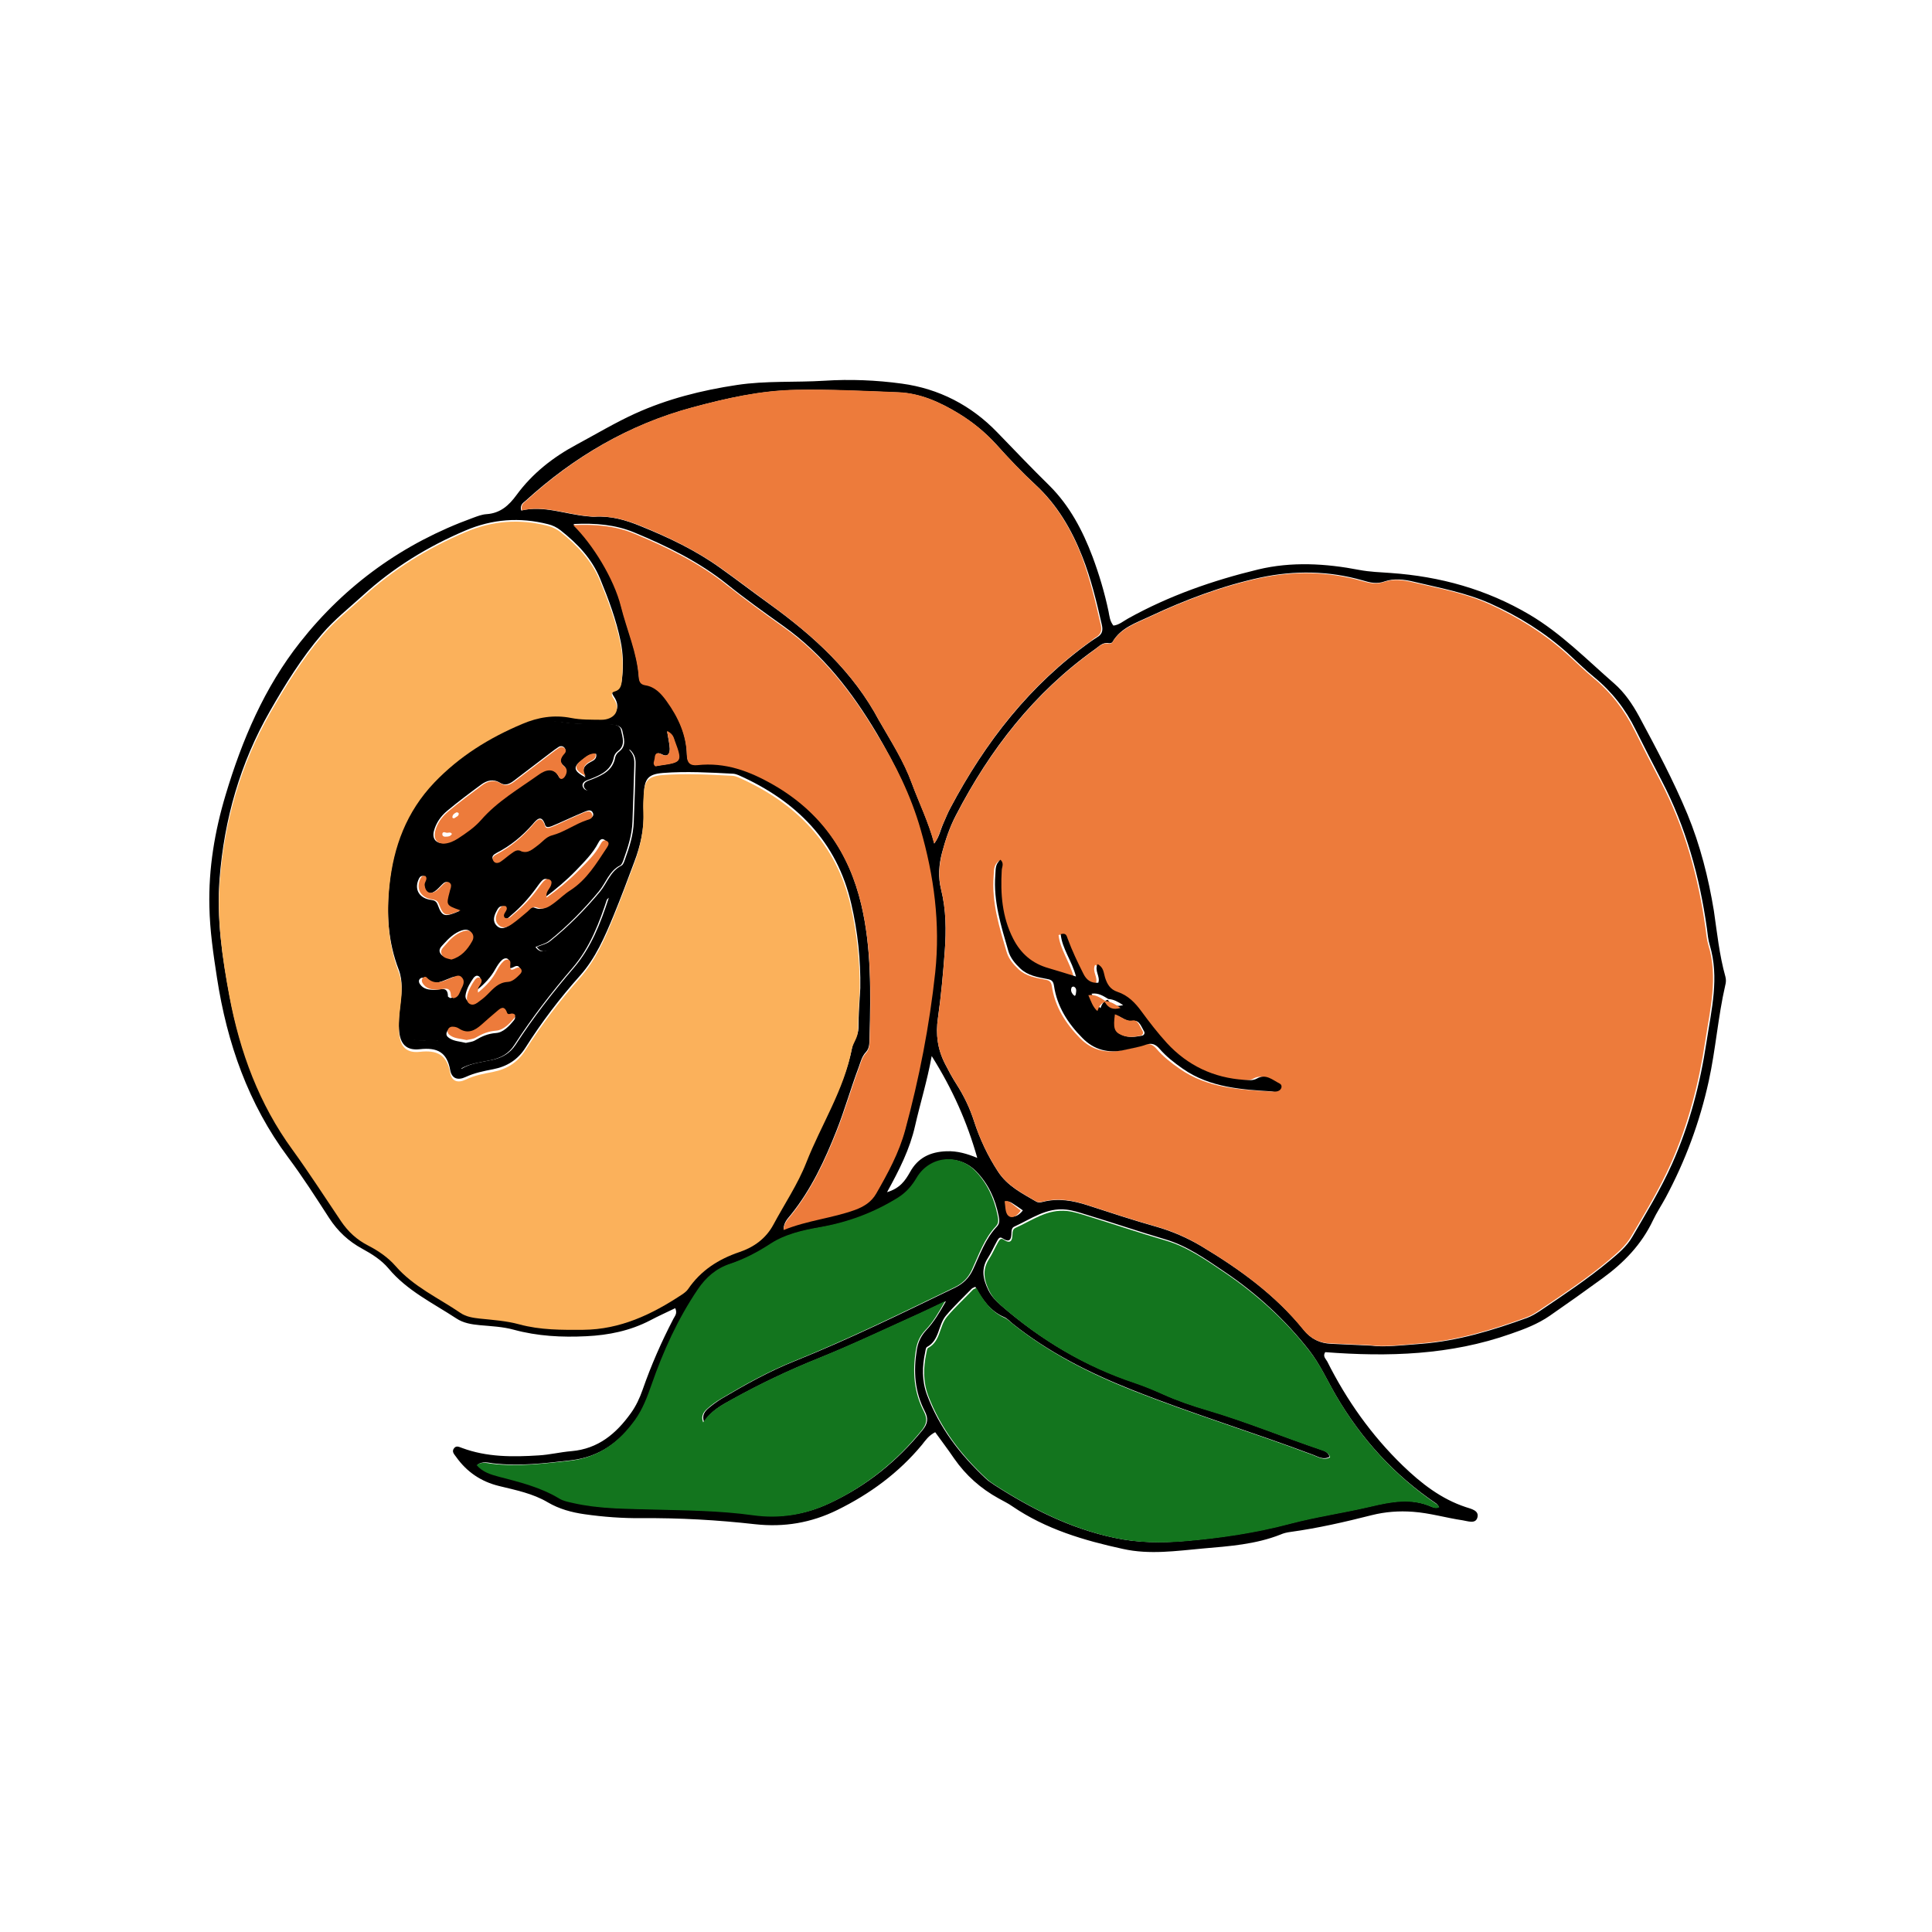 <svg width="600" height="600" viewBox="0 0 600 600" fill="none" xmlns="http://www.w3.org/2000/svg">
<path d="M535.845 303.336C536.081 304.23 536.034 305.125 535.798 305.972C533.533 315.813 532.825 325.937 530.655 335.778C527.871 348.491 523.388 360.545 517.254 371.987C515.98 374.341 514.47 376.602 513.337 379.003C509.798 386.49 504.278 392.187 497.672 396.99C492.245 400.945 486.819 404.806 481.298 408.62C477.618 411.163 473.466 412.764 469.219 414.223C450.439 420.862 431.093 421.427 411.558 419.921C410.709 421.239 411.747 421.992 412.172 422.793C418.211 434.847 425.903 445.724 435.623 455.141C441.332 460.65 447.514 465.5 455.205 468.043C456.904 468.608 459.357 469.079 458.838 471.197C458.319 473.41 455.818 472.375 454.214 472.139C449.071 471.386 444.069 469.879 438.831 469.502C434.443 469.173 430.196 469.502 426.044 470.538C417.692 472.657 409.293 474.588 400.706 475.765C399.667 475.906 398.629 476.141 397.686 476.565C389.947 479.626 381.784 480.191 373.621 480.897C365.316 481.651 357.012 482.875 348.754 481.038C336.627 478.402 324.831 474.917 314.403 467.807C313.082 466.866 311.572 466.159 310.156 465.359C304.588 462.298 299.964 458.202 296.331 452.975C294.444 450.197 292.367 447.466 290.433 444.782C288.404 445.818 287.413 447.325 286.328 448.69C279.108 457.401 270.19 463.946 260.045 468.937C251.929 472.94 243.483 474.352 234.518 473.363C222.816 472.045 211.114 471.386 199.317 471.48C193.372 471.527 187.427 471.103 181.529 470.256C177.565 469.691 173.696 468.655 170.157 466.583C165.485 463.805 160.201 462.769 155.01 461.498C149.395 460.132 144.96 457.119 141.657 452.457C141.091 451.657 140.147 450.809 141.043 449.726C141.751 448.832 142.648 449.397 143.497 449.679C151.188 452.551 159.257 452.504 167.278 451.986C170.676 451.798 174.026 450.95 177.471 450.668C185.775 449.962 191.39 445.206 195.967 438.802C197.524 436.636 198.657 434.188 199.553 431.645C202.196 424.064 205.404 416.719 209.132 409.562C209.557 408.714 210.453 407.914 209.698 406.266C207.103 407.537 204.413 408.714 201.865 410.08C195.684 413.282 189.031 414.647 182.095 414.977C174.498 415.353 166.995 414.977 159.54 412.952C156.143 412.01 152.509 411.869 148.971 411.539C146.422 411.304 143.874 410.88 141.751 409.468C134.437 404.665 126.416 400.851 120.659 393.929C118.441 391.292 115.516 389.456 112.496 387.808C108.249 385.501 104.899 382.393 102.21 378.25C98.104 371.893 93.999 365.489 89.469 359.415C77.107 342.841 70.501 323.912 67.387 303.665C66.254 296.32 65.169 288.974 65.027 281.535C64.744 269.716 66.679 258.133 70.076 246.832C75.172 229.834 82.109 213.495 93.197 199.464C107.306 181.571 125.283 168.669 146.8 160.853C148.215 160.335 149.631 159.77 151.094 159.676C155.388 159.393 158.077 156.945 160.437 153.696C165.344 147.01 171.761 141.972 179.075 138.063C185.115 134.814 191.013 131.283 197.194 128.458C207.245 123.89 217.909 121.207 228.856 119.559C237.868 118.193 246.975 118.805 256.035 118.24C264.009 117.722 272.125 118.052 280.052 119.135C291.565 120.689 301.616 125.868 309.732 134.297C315.111 139.853 320.443 145.456 325.964 150.871C332.192 157.086 336.203 164.714 339.27 172.813C341.346 178.369 343.045 184.066 344.272 189.905C344.555 191.318 344.649 192.872 345.781 194.284C347.527 194.096 348.896 192.872 350.358 192.071C363.051 185.008 376.688 180.253 390.702 176.862C401.083 174.367 411.7 174.979 422.175 177.004C425.431 177.616 428.639 177.71 431.895 177.945C447.23 179.028 461.622 182.984 475.023 190.894C484.885 196.733 492.764 204.831 501.258 212.224C504.514 215.049 506.967 218.675 509.043 222.489C514.375 232.424 519.707 242.406 524.049 252.859C528.012 262.465 530.56 272.541 532.259 282.853C533.25 289.633 533.957 296.602 535.845 303.336ZM529.994 323.441C531.504 313.553 534.005 303.618 530.985 293.542C530.466 291.847 530.324 290.057 530.088 288.268C527.823 272.259 523.577 256.909 516.074 242.5C513.337 237.227 510.601 231.953 507.958 226.632C504.844 220.276 500.597 214.814 495.077 210.293C492.198 207.939 489.556 205.302 486.819 202.807C479.694 196.403 471.672 191.412 462.896 187.457C455.205 184.019 446.995 182.56 438.926 180.629C436.047 179.923 432.792 179.593 430.102 180.535C427.554 181.477 425.431 180.912 423.213 180.253C412.691 177.239 402.027 177.098 391.41 179.358C379.472 181.948 368.053 186.28 357.012 191.459C352.859 193.437 348.094 194.896 345.498 199.369C345.357 199.652 344.696 199.84 344.319 199.746C342.384 199.369 341.299 200.782 339.978 201.677C321.151 215.096 307.42 232.801 296.897 253.142C294.963 256.814 293.641 260.77 292.556 264.819C291.565 268.586 291.282 272.353 292.273 276.261C293.83 282.523 293.877 288.927 293.405 295.331C292.886 302.3 292.273 309.268 291.282 316.143C290.527 321.228 291.188 325.89 293.5 330.41C294.585 332.529 295.718 334.648 296.992 336.625C299.351 340.298 301.191 344.112 302.512 348.256C304.305 353.765 306.759 358.991 309.968 363.888C312.893 368.361 317.376 370.574 321.717 373.117C322.425 373.541 323.085 373.447 323.84 373.258C328.653 372.034 333.23 372.835 337.854 374.341C344.932 376.649 351.963 378.956 359.135 380.98C364.042 382.393 368.619 384.371 373.007 386.96C384.945 394.118 396.129 402.169 404.952 413.093C407.17 415.824 409.907 417.19 413.398 417.331C416.984 417.472 420.523 417.661 425.761 417.896C429.913 418.461 435.717 417.755 441.474 417.331C452.845 416.436 463.604 413.14 474.268 409.279C475.636 408.761 476.957 407.961 478.184 407.16C485.592 402.169 493.048 397.225 499.89 391.528C502.532 389.315 505.221 387.102 506.92 384.135C511.261 376.696 515.744 369.35 519.283 361.44C524.709 349.292 528.012 336.531 529.994 323.441ZM446.853 467.901C446.57 467.572 446.334 467.148 446.004 466.913C433.122 458.202 422.883 446.995 415.003 433.576C412.219 428.82 410.001 423.782 406.604 419.403C399.148 409.844 390.277 401.698 380.227 394.918C374.423 391.01 368.619 386.866 361.872 384.889C353.567 382.44 345.451 379.662 337.194 377.167C335.212 376.554 333.23 375.895 331.154 375.66C324.973 374.954 320.207 378.579 315.016 380.933C314.261 381.263 314.12 382.016 314.12 382.817C314.12 384.936 313.554 386.066 311.242 384.512C310.392 383.947 309.92 384.889 309.59 385.501C308.646 387.196 307.891 388.985 306.853 390.586C304.588 394.023 305.296 397.319 306.948 400.663C307.891 402.593 309.354 404.053 310.911 405.418C323.18 416.06 336.863 424.253 352.34 429.385C355.313 430.374 358.191 431.598 361.022 432.869C365.505 434.894 370.129 436.495 374.848 437.861C386.833 441.392 398.393 446.195 410.237 450.197C411.322 450.574 412.455 450.903 412.927 452.41C410.898 453.493 409.34 452.363 407.783 451.798C389.145 444.782 370.035 438.991 351.491 431.598C338.232 426.324 325.728 420.015 314.592 411.163C313.648 410.409 312.846 409.42 311.761 408.997C307.561 407.16 305.108 403.676 302.89 399.627C302.324 399.909 301.993 400.003 301.805 400.192C299.115 402.97 296.284 405.607 293.783 408.573C291.282 411.539 291.801 416.248 287.885 418.32C287.507 418.508 287.413 419.403 287.319 419.968C286.375 424.394 286.28 428.82 287.885 433.152C291.707 443.37 298.218 451.798 306.146 459.19C306.995 459.991 308.033 460.65 309.024 461.309C320.49 468.655 332.475 474.682 345.97 477.554C353.378 479.155 360.692 479.202 368.147 478.543C379.095 477.554 389.9 475.953 400.611 473.128C408.727 470.962 417.173 469.785 425.431 467.854C431.801 466.348 438.265 465.029 444.635 467.949C445.249 468.184 446.051 468.325 446.853 467.901ZM340.78 197.863C342.29 196.968 342.573 195.791 342.195 194.096C340.544 186.845 338.798 179.593 336.061 172.719C332.758 164.385 328.276 156.709 321.528 150.494C317.281 146.586 313.271 142.348 309.401 138.016C305.957 134.249 302.04 131.048 297.699 128.411C291.943 124.879 285.667 122.101 278.919 121.866C268.397 121.442 257.875 120.924 247.258 121.112C236.028 121.301 225.364 123.749 214.889 126.574C195.354 131.848 178.178 141.877 163.221 155.532C162.513 156.144 161.427 156.662 161.852 158.546C168.883 156.898 175.536 159.723 182.425 160.335C183.18 160.382 183.935 160.523 184.643 160.476C189.692 160.147 194.363 161.512 198.94 163.396C207.669 166.927 216.116 170.929 223.76 176.439C228.856 180.064 233.81 183.878 238.859 187.504C252.637 197.439 265 208.645 273.069 223.901C273.116 224.043 273.257 224.137 273.304 224.278C276.843 230.446 280.713 236.426 283.166 243.207C285.384 249.234 288.309 255.072 290.15 261.947C291.754 259.781 292.037 257.85 292.792 256.108C293.594 254.366 294.255 252.53 295.199 250.835C306.004 230.493 319.829 212.695 338.798 199.181C339.553 198.71 340.119 198.239 340.78 197.863ZM317.659 375.895C316.574 375.142 315.677 374.483 314.686 373.87C314.073 373.494 313.507 372.976 312.185 373.164C312.516 374.953 312.28 376.931 313.837 377.637C315.111 378.202 316.574 377.308 317.659 375.895ZM309.637 380.886C310.581 379.898 310.345 378.673 310.109 377.496C309.071 372.27 306.9 367.608 303.173 363.794C297.699 358.191 288.923 359.18 284.959 365.866C283.497 368.361 281.703 370.433 279.25 371.987C271.747 376.743 263.537 379.709 254.808 381.216C249.523 382.158 244.097 383.382 239.661 386.254C235.603 388.891 231.498 391.057 226.968 392.564C222.674 394.023 219.513 396.754 217.012 400.427C210.784 409.562 206.254 419.591 202.62 429.997C201.299 433.811 199.884 437.578 197.524 440.827C192.57 447.749 186.294 452.457 177.423 453.493C169.26 454.435 161.192 455.424 152.981 454.435C151.566 454.246 149.914 453.729 148.31 454.859C150.244 457.119 152.698 457.825 155.152 458.437C161.616 460.132 168.128 461.686 173.979 465.217C175.206 465.971 176.763 466.253 178.178 466.583C186.2 468.466 194.41 468.419 202.573 468.608C213.143 468.89 223.712 468.937 234.188 470.397C242.351 471.527 250.136 470.35 257.639 466.818C269.058 461.498 278.542 453.87 286.469 444.17C288.168 442.098 288.357 440.497 287.177 438.237C284.063 432.21 283.638 425.854 284.723 419.167C285.148 416.625 286.092 414.788 287.743 412.999C290.008 410.598 291.707 407.725 293.783 404.1C290.574 405.607 288.309 406.737 285.997 407.772C275.428 412.528 264.953 417.519 254.194 421.851C245.04 425.524 236.217 429.715 227.629 434.47C224.279 436.307 220.834 438.096 218.664 441.627C217.861 439.556 218.899 438.284 220.126 437.248C221.353 436.212 222.722 435.224 224.09 434.376C231.404 430.044 238.812 425.901 246.692 422.746C263.679 415.918 280.099 407.867 296.567 399.909C299.162 398.638 300.861 396.943 302.088 394.447C304.305 389.738 305.957 384.747 309.637 380.886ZM303.503 359.603C300.342 348.444 295.812 338.226 289.348 327.962C287.932 335.778 285.761 342.7 284.157 349.762C282.553 356.825 279.344 363.229 275.475 370.245C279.533 369.021 281.137 366.619 282.6 364.029C285.054 359.556 288.876 357.72 293.925 357.532C297.322 357.39 300.436 358.332 303.503 359.603ZM290.197 301.829C291.801 286.573 289.819 271.835 285.667 257.38C282.694 247.021 277.881 237.227 272.314 227.809C264.622 214.908 255.657 203.231 243.294 194.425C237.349 190.188 231.404 185.95 225.741 181.383C217.012 174.414 207.197 169.611 197.005 165.373C191.107 162.925 184.973 162.407 178.084 162.736C184.124 168.669 190.73 179.358 192.9 188.069C194.74 195.414 197.902 202.383 198.421 210.058C198.515 211.329 198.893 212.271 200.45 212.506C203.47 212.977 205.404 215.143 207.056 217.451C210.689 222.489 213.19 227.998 213.332 234.307C213.379 236.567 214.275 237.603 216.587 237.321C225.222 236.379 232.63 239.11 240.18 243.442C254.996 252.012 263.631 264.725 267.453 280.828C270.662 294.342 270.379 308.28 270.049 322.076C270.001 323.724 270.096 325.513 268.916 326.737C267.595 328.15 267.265 329.845 266.651 331.493C264.198 337.991 262.31 344.771 259.762 351.175C256.129 360.357 251.882 369.492 245.559 377.308C244.616 378.485 243.389 379.615 243.342 381.781C250.75 378.767 258.394 378.108 265.519 375.519C268.303 374.483 270.568 373.023 272.03 370.48C275.664 364.171 279.108 357.814 281.043 350.657C285.29 334.648 288.451 318.403 290.197 301.829ZM267.17 306.914C267.312 298.109 266.368 289.304 264.386 280.781C259.951 261.335 247.258 248.716 229.422 240.758C228.903 240.523 228.289 240.334 227.723 240.287C220.457 239.911 213.143 239.487 205.876 240.052C201.299 240.429 200.214 241.841 199.978 246.267C199.884 248.056 199.789 249.846 199.884 251.635C200.12 257.238 198.94 262.559 196.958 267.738C194.882 273.295 192.806 278.851 190.541 284.36C187.804 290.952 184.973 297.544 180.16 302.959C173.884 309.975 168.222 317.414 163.221 325.325C160.814 329.139 157.464 331.21 153.17 332.058C150.244 332.623 147.366 333.188 144.629 334.459C142.129 335.637 140.288 334.93 139.816 332.341C138.826 326.737 135.758 325.231 130.379 325.843C126.085 326.314 124.198 324.148 123.915 319.722C123.726 317.038 124.009 314.401 124.34 311.717C124.764 308.185 125.142 304.607 123.821 301.122C120.47 292.459 119.951 283.512 120.942 274.378C122.216 262.229 126.227 251.447 134.909 242.359C142.695 234.213 151.896 228.516 162.182 224.231C167.137 222.112 172.139 221.312 177.423 222.347C180.538 222.96 183.652 222.865 186.766 222.913C190.447 222.96 193.419 220.323 190.588 216.226C189.975 215.332 189.786 214.437 190.918 214.155C193.042 213.589 193.042 211.894 193.23 210.293C193.608 206.574 193.514 202.901 192.759 199.228C191.39 192.495 188.984 186.091 186.389 179.782C183.841 173.519 179.358 168.858 174.12 164.714C172.941 163.772 171.572 163.113 170.157 162.784C161.38 160.571 152.934 161.183 144.535 164.761C132.786 169.752 122.075 176.344 112.638 184.961C108.344 188.869 103.814 192.448 99.992 196.921C93.669 204.314 88.573 212.554 83.807 220.888C74.606 236.944 69.604 254.46 68.189 272.965C67.245 285.066 68.991 297.026 71.209 308.845C74.417 325.937 80.41 342.04 90.791 356.213C96.076 363.417 100.888 370.904 105.843 378.297C108.108 381.687 110.797 384.088 114.289 385.877C117.498 387.525 120.47 389.55 122.83 392.234C128.445 398.638 136.136 402.122 143.025 406.784C144.771 407.961 146.847 408.29 148.971 408.526C153.123 408.997 157.322 409.232 161.286 410.315C167.892 412.104 174.498 412.104 181.198 412.01C192.711 411.916 202.526 407.255 211.822 401.133C212.577 400.663 213.332 400.097 213.803 399.391C217.767 393.6 223.24 390.115 229.799 387.902C234.282 386.395 238.01 383.712 240.322 379.427C243.766 373.023 247.919 366.902 250.561 360.168C255.185 348.444 262.263 337.708 264.669 325.136C265.047 323.159 266.604 321.558 266.604 319.298C266.604 315.201 266.934 311.058 267.17 306.914ZM205.074 237.65C211.633 236.709 211.774 236.52 209.462 230.164C209.132 229.222 208.99 228.139 207.197 227.244C207.528 229.316 207.905 230.87 208 232.471C208.047 234.025 207.386 235.249 205.546 234.26C204.036 233.46 203.659 234.213 203.564 235.39C203.517 236.191 202.809 237.085 203.753 237.886C204.178 237.839 204.649 237.745 205.074 237.65ZM197.383 237.839C197.43 236.191 197.477 234.449 195.495 232.706C194.599 240.334 188.182 241.982 183.416 245.278C182.661 245.796 182 245.42 181.529 244.713C181.057 243.96 181.387 243.207 182.048 242.783C182.661 242.406 183.416 242.218 184.077 241.935C187.332 240.617 190.352 239.157 191.06 235.202C191.202 234.543 191.721 233.789 192.287 233.413C194.74 231.576 193.655 228.987 193.278 226.962C192.9 224.984 190.494 225.126 188.748 224.984C188.323 224.937 187.851 224.937 187.427 224.937C183.086 224.89 178.792 225.031 174.498 224.325C171.808 223.854 169.119 224.325 166.571 225.314C155.765 229.41 145.951 234.919 137.693 243.348C124.104 257.285 122.075 274.048 124.104 292.129C127.218 300.51 128.067 309.033 126.84 317.932C126.227 322.405 127.359 323.159 131.795 323.065C132.55 323.065 133.305 322.97 134.013 322.97C137.929 322.97 139.722 324.195 141.232 327.726C141.798 329.045 141.704 330.693 143.403 331.917C146.187 330.128 149.631 329.892 152.934 329.139C155.954 328.48 158.408 327.114 160.153 324.43C165.58 316.049 171.667 308.185 178.178 300.605C183.605 294.295 186.53 286.62 189.078 278.804C184.737 282.523 180.679 286.432 176.621 290.34C174.922 291.988 173.177 293.636 171.053 294.766C169.59 295.519 168.081 296.037 166.712 294.107C168.222 293.447 169.779 293.165 170.865 292.27C176.574 287.703 181.67 282.523 186.341 276.92C188.559 274.236 189.55 270.564 192.995 268.821C193.561 268.539 193.844 267.597 194.08 266.938C195.448 263.171 196.675 259.357 196.817 255.261C197.053 249.422 197.241 243.63 197.383 237.839Z" fill="black"/>
<path d="M530.56 293.529C533.621 303.592 531.078 313.514 529.571 323.388C527.593 336.461 524.296 349.204 518.88 361.382C515.347 369.282 510.92 376.618 506.54 384.047C504.798 387.01 502.113 389.22 499.523 391.43C492.694 397.166 485.252 402.057 477.858 407.041C476.633 407.887 475.315 408.64 473.949 409.157C463.352 413.013 452.566 416.304 441.216 417.198C435.47 417.668 429.677 418.373 425.532 417.762C420.305 417.527 416.725 417.339 413.193 417.198C409.755 417.057 406.976 415.74 404.762 412.966C395.955 402.057 384.793 394.016 372.877 386.868C368.544 384.282 363.929 382.26 359.031 380.897C351.919 378.875 344.854 376.571 337.79 374.267C333.174 372.762 328.606 371.915 323.802 373.185C323.048 373.373 322.389 373.42 321.682 373.044C317.349 370.505 312.875 368.295 309.955 363.828C306.752 358.937 304.303 353.765 302.514 348.216C301.195 344.078 299.311 340.222 297.003 336.602C295.732 334.627 294.601 332.511 293.518 330.395C291.163 325.928 290.551 321.225 291.304 316.147C292.293 309.235 292.906 302.322 293.424 295.363C293.895 288.968 293.848 282.573 292.293 276.319C291.351 272.416 291.634 268.702 292.576 264.893C293.612 260.849 294.978 256.899 296.909 253.231C307.412 232.918 321.164 215.237 339.909 201.836C341.181 200.895 342.311 199.532 344.242 199.908C344.619 200.002 345.278 199.814 345.42 199.532C348.01 195.112 352.767 193.607 356.911 191.632C367.932 186.46 379.33 182.134 391.245 179.547C401.795 177.29 412.439 177.431 422.989 180.441C425.203 181.052 427.275 181.616 429.865 180.723C432.597 179.735 435.8 180.112 438.673 180.817C446.726 182.698 454.968 184.156 462.598 187.635C471.311 191.585 479.318 196.569 486.477 202.964C489.256 205.457 491.893 208.09 494.719 210.441C500.229 214.955 504.421 220.41 507.576 226.758C510.214 232.071 512.898 237.338 515.677 242.604C523.213 256.993 527.452 272.322 529.665 288.31C529.901 290.05 530.042 291.884 530.56 293.529ZM395.72 338.859C396.897 338.483 397.321 337.025 396.238 336.508C394.071 335.426 392.046 333.404 389.267 334.956C387.996 335.661 386.677 335.473 385.358 335.379C375.892 334.768 367.885 330.959 361.48 324C358.701 320.943 356.158 317.652 353.709 314.313C351.731 311.633 349.517 309.282 346.267 308.2C344.006 307.448 343.065 305.849 342.405 303.733C341.981 302.322 341.981 300.489 340.097 299.642C339.061 301.711 341.087 303.498 340.333 305.379C338.072 305.614 336.706 304.533 335.765 302.652C333.975 299.078 332.232 295.457 330.866 291.695C330.584 290.943 330.442 289.862 328.747 290.379C329.218 294.846 332.185 298.608 333.457 303.451C330.16 302.417 327.569 301.57 324.979 300.865C319.987 299.454 316.407 296.398 314.1 291.789C310.709 285.065 310.143 277.918 310.567 270.582C310.614 269.595 311.368 268.608 310.191 267.385C308.448 268.749 308.73 270.441 308.589 272.04C307.93 280.222 310.332 287.887 312.592 295.551C313.205 297.714 314.665 299.454 316.313 301.006C318.621 303.169 321.588 303.639 324.461 304.203C325.733 304.438 326.439 304.721 326.675 306.319C327.617 312.714 331.008 317.934 335.435 322.448C339.014 326.069 343.488 327.291 348.528 326.116C350.694 325.598 352.908 325.269 355.027 324.517C356.911 323.859 358.089 324.423 359.266 325.834C361.291 328.185 363.74 330.113 366.331 331.899C374.903 337.918 384.887 338.389 394.825 339C395.155 339 395.437 338.953 395.72 338.859Z" fill="#ED7B3B"/>
<path d="M446.152 467.119C446.482 467.353 446.717 467.729 447 468.104C446.152 468.526 445.398 468.339 444.739 468.057C438.332 465.148 431.925 466.462 425.566 467.963C417.322 469.887 408.889 471.107 400.787 473.219C390.093 476.081 379.352 477.676 368.376 478.615C360.933 479.272 353.631 479.178 346.235 477.629C332.762 474.767 320.797 468.761 309.349 461.441C308.36 460.784 307.324 460.127 306.476 459.33C298.562 451.963 292.108 443.61 288.245 433.381C286.643 429.064 286.737 424.654 287.68 420.243C287.821 419.68 287.868 418.835 288.245 418.601C292.155 416.536 291.637 411.844 294.133 408.887C296.63 405.931 299.457 403.351 302.142 400.535C302.33 400.348 302.66 400.254 303.225 399.972C305.487 404.008 307.889 407.48 312.082 409.31C313.118 409.779 313.966 410.764 314.908 411.468C326.073 420.29 338.509 426.577 351.747 431.833C370.261 439.153 389.292 444.924 407.947 451.963C409.502 452.526 411.056 453.652 413.082 452.573C412.658 451.071 411.48 450.743 410.397 450.367C398.573 446.379 387.031 441.593 375.066 438.074C370.355 436.666 365.738 435.117 361.263 433.1C358.436 431.833 355.516 430.613 352.595 429.627C337.143 424.513 323.482 416.348 311.234 405.744C309.632 404.383 308.219 402.928 307.277 401.004C305.628 397.673 304.921 394.388 307.182 390.963C308.219 389.368 308.973 387.538 309.915 385.895C310.244 385.332 310.716 384.347 311.563 384.91C313.872 386.458 314.39 385.332 314.437 383.221C314.437 382.423 314.578 381.719 315.332 381.344C320.514 379.045 325.225 375.385 331.443 376.088C333.516 376.323 335.495 376.98 337.473 377.59C345.717 380.124 353.867 382.892 362.111 385.285C368.847 387.256 374.642 391.385 380.436 395.28C390.47 402.084 399.326 410.154 406.77 419.68C410.161 423.997 412.375 429.064 415.155 433.803C423.069 447.27 433.292 458.391 446.152 467.119Z" fill="#13751E"/>
<path d="M397.391 336.494C398.435 337.014 398.055 338.48 396.869 338.858C396.585 338.953 396.3 339 395.968 339C385.959 338.385 375.902 337.913 367.268 331.861C364.707 330.065 362.193 328.127 360.153 325.763C358.967 324.392 357.781 323.777 355.883 324.439C353.796 325.196 351.567 325.527 349.337 326.047C344.261 327.228 339.755 326.047 336.149 322.359C331.643 317.821 328.275 312.573 327.326 306.144C327.089 304.536 326.425 304.253 325.096 304.016C322.155 303.449 319.214 302.976 316.89 300.802C315.229 299.242 313.759 297.492 313.142 295.318C310.913 287.612 308.446 279.859 309.11 271.68C309.252 270.12 308.968 268.371 310.723 267C311.909 268.182 311.15 269.222 311.102 270.215C310.675 277.59 311.197 284.775 314.66 291.536C317.032 296.169 320.59 299.242 325.618 300.66C328.275 301.416 330.884 302.267 334.157 303.26C332.876 298.343 329.84 294.609 329.413 290.117C331.121 289.597 331.263 290.685 331.548 291.441C332.924 295.223 334.679 298.863 336.481 302.456C337.43 304.347 338.806 305.387 341.083 305.198C341.794 303.26 339.802 301.464 340.846 299.431C342.743 300.329 342.743 302.125 343.17 303.544C343.834 305.671 344.783 307.278 347.06 308.035C350.333 309.122 352.563 311.439 354.555 314.181C357.022 317.537 359.584 320.846 362.382 323.919C368.834 330.916 376.898 334.745 386.433 335.36C387.761 335.454 389.137 335.643 390.371 334.934C393.169 333.374 395.209 335.407 397.391 336.494ZM354.603 321.65C355.267 321.555 355.646 320.894 355.314 320.326C354.508 319.003 353.844 316.781 352.136 317.064C349.859 317.443 348.578 315.93 346.491 315.221C345.922 319.286 346.254 320.468 348.483 321.414C350.428 322.312 352.515 322.028 354.603 321.65ZM344.024 310.493C345.068 312.148 346.538 312.762 348.815 312.148C347.202 311.108 345.874 310.351 344.214 310.257C342.696 309.359 341.178 308.271 338.996 308.602C339.85 310.399 340.419 311.959 341.747 313.093C342.221 311.864 342.743 310.824 344.024 310.493ZM334.11 308.697C334.204 307.846 334.489 306.947 333.54 306.427C333.398 306.333 332.876 306.475 332.829 306.617C332.402 307.515 332.734 308.271 333.303 308.933C333.398 309.028 333.54 309.075 333.825 309.311C334.015 308.98 334.11 308.838 334.11 308.697Z" fill="black"/>
<path d="M354.88 320.277C355.205 320.864 354.834 321.499 354.183 321.646C352.186 322.037 350.142 322.281 348.191 321.401C346.007 320.424 345.682 319.202 346.239 315C348.33 315.733 349.584 317.297 351.768 316.906C353.394 316.613 354.044 318.909 354.88 320.277Z" fill="#ED7B3B"/>
<path d="M348 313.013C345.681 313.74 344.184 313.065 343.121 311.196C341.816 311.559 341.285 312.702 340.802 314C339.401 312.754 338.87 311.092 338 309.067C340.222 308.703 341.768 309.898 343.314 310.884C344.957 311.04 346.357 311.871 348 313.013Z" fill="#ED7B3B"/>
<path d="M341.857 194.088C342.233 195.785 341.904 196.963 340.444 197.859C339.785 198.236 339.22 198.707 338.655 199.178C319.728 212.657 305.932 230.518 295.151 250.878C294.256 252.574 293.55 254.412 292.749 256.156C291.949 257.853 291.667 259.785 290.113 262C288.277 255.119 285.357 249.275 283.145 243.243C280.649 236.457 276.836 230.471 273.304 224.298C273.21 224.156 273.116 224.062 273.069 223.921C265.018 208.651 252.635 197.434 238.934 187.49C233.896 183.814 228.953 180.044 223.868 176.415C216.193 170.949 207.765 166.896 199.102 163.361C194.535 161.523 189.827 160.156 184.836 160.439C184.083 160.486 183.33 160.392 182.623 160.298C175.749 159.685 169.111 156.857 162.095 158.507C161.672 156.622 162.755 156.15 163.461 155.491C178.386 141.823 195.524 131.738 215.016 126.507C225.516 123.679 236.156 121.228 247.315 121.04C257.861 120.851 268.361 121.37 278.907 121.794C285.64 122.03 291.902 124.857 297.646 128.345C301.978 130.984 305.885 134.141 309.322 137.959C313.23 142.248 317.185 146.489 321.423 150.448C328.155 156.669 332.628 164.303 335.924 172.692C338.467 179.62 340.209 186.831 341.857 194.088Z" fill="#ED7B3B"/>
<path d="M314.261 373.8C315.13 374.453 316 375.207 317 375.962C316 377.42 314.652 378.425 313.522 377.822C312.087 377.068 312.304 374.956 312 373.046C313.174 372.844 313.696 373.347 314.261 373.8Z" fill="#ED7B3B"/>
<path d="M309.789 377.383C310.025 378.565 310.261 379.793 309.317 380.785C305.636 384.659 303.984 389.713 301.813 394.39C300.633 396.941 298.887 398.642 296.291 399.87C279.819 407.854 263.395 415.932 246.404 422.782C238.522 425.948 231.113 430.105 223.797 434.451C222.381 435.301 221.06 436.246 219.833 437.333C218.606 438.372 217.567 439.648 218.37 441.726C220.588 438.23 223.986 436.435 227.337 434.545C235.927 429.774 244.8 425.57 253.908 421.885C264.669 417.539 275.147 412.531 285.719 407.76C288.031 406.72 290.297 405.587 293.506 404.075C291.43 407.76 289.778 410.594 287.465 413.003C285.766 414.799 284.869 416.641 284.444 419.192C283.359 425.9 283.784 432.278 286.899 438.325C288.079 440.592 287.89 442.151 286.191 444.277C278.262 454.009 268.775 461.662 257.354 467C249.85 470.496 242.062 471.724 233.897 470.591C223.42 469.126 212.848 469.079 202.276 468.795C194.111 468.559 185.899 468.606 177.875 466.764C176.412 466.433 174.902 466.15 173.675 465.394C167.822 461.851 161.357 460.292 154.843 458.591C152.436 457.93 149.982 457.268 148 455.001C149.557 453.867 151.209 454.387 152.672 454.576C160.885 455.568 169.002 454.528 177.12 453.631C185.993 452.592 192.223 447.867 197.226 440.923C199.586 437.616 201.001 433.837 202.323 430.057C205.957 419.617 210.488 409.602 216.718 400.39C219.219 396.705 222.381 393.918 226.676 392.501C231.207 390.989 235.313 388.816 239.372 386.17C243.808 383.289 249.189 382.06 254.522 381.116C263.253 379.604 271.418 376.58 278.97 371.856C281.424 370.297 283.217 368.219 284.68 365.715C288.692 359.007 297.423 358.062 302.898 363.636C306.58 367.463 308.751 372.14 309.789 377.383Z" fill="#13751E"/>
<path d="M285.906 257.58C290.066 272.027 292.051 286.756 290.444 302.003C288.648 318.614 285.481 334.849 281.133 350.895C279.195 358.048 275.744 364.354 272.105 370.706C270.64 373.247 268.371 374.706 265.582 375.741C258.445 378.33 250.788 378.988 243.368 382C243.415 379.835 244.644 378.706 245.589 377.53C251.923 369.671 256.177 360.589 259.816 351.413C262.368 345.013 264.306 338.237 266.717 331.743C267.331 330.096 267.662 328.402 268.985 326.99C270.12 325.766 270.072 323.978 270.12 322.331C270.451 308.496 270.687 294.615 267.52 281.109C263.739 265.015 255.09 252.31 240.201 243.746C232.639 239.416 225.218 236.687 216.568 237.628C214.3 237.863 213.354 236.875 213.307 234.616C213.165 228.311 210.66 222.805 207.021 217.77C205.366 215.464 203.429 213.299 200.404 212.829C198.844 212.594 198.466 211.652 198.371 210.382C197.851 202.759 194.685 195.747 192.841 188.406C190.667 179.701 184.05 169.019 178 163.089C184.901 162.76 191.045 163.278 196.953 165.725C207.163 169.96 217.041 174.76 225.738 181.724C231.457 186.242 237.365 190.524 243.32 194.759C255.704 203.559 264.684 215.229 272.389 228.123C278.155 237.393 282.929 247.181 285.906 257.58Z" fill="#ED7B3B"/>
<path d="M264.213 281.417C266.145 289.956 267.088 298.73 266.994 307.599C266.805 311.75 266.475 315.901 266.428 320.1C266.428 322.364 264.873 323.921 264.496 325.949C262.092 338.545 255.023 349.3 250.405 361.047C247.766 367.792 243.619 373.925 240.179 380.341C237.869 384.633 234.146 387.322 229.669 388.832C223.119 391.049 217.652 394.54 213.694 400.342C213.222 401.05 212.421 401.616 211.714 402.088C202.43 408.22 192.628 412.891 181.129 412.985C174.437 413.032 167.84 413.079 161.242 411.287C157.283 410.202 153.042 409.919 148.942 409.494C146.821 409.258 144.748 408.928 143.004 407.749C136.171 403.078 128.442 399.635 122.834 393.172C120.478 390.483 117.509 388.455 114.304 386.803C110.817 385.011 108.13 382.558 105.868 379.208C100.873 371.802 96.066 364.302 90.835 357.084C80.467 342.885 74.529 326.798 71.278 309.627C69.063 297.787 67.319 285.804 68.261 273.681C69.675 255.189 74.671 237.593 83.86 221.507C88.62 213.157 93.757 204.901 100.025 197.495C103.795 193.014 108.366 189.428 112.655 185.513C122.08 176.88 132.73 170.276 144.512 165.275C152.9 161.69 161.336 161.077 170.102 163.294C171.563 163.672 172.882 164.332 174.06 165.228C179.244 169.332 183.721 174.05 186.313 180.324C188.905 186.645 191.308 193.061 192.675 199.807C193.429 203.533 193.523 207.213 193.146 210.893C193.005 212.496 192.958 214.195 190.837 214.761C189.706 215.091 189.895 215.94 190.507 216.836C193.288 220.893 190.366 223.582 186.69 223.535C183.58 223.488 180.469 223.582 177.359 222.969C172.081 221.931 167.086 222.733 162.137 224.856C151.864 229.196 142.721 234.857 134.898 243.018C126.227 252.122 122.221 262.925 120.949 275.096C120.006 284.248 120.525 293.211 123.824 301.891C125.143 305.382 124.766 308.92 124.342 312.505C124.012 315.147 123.729 317.835 123.918 320.524C124.201 324.911 126.086 327.129 130.374 326.657C135.746 326.044 138.81 327.553 139.799 333.167C140.271 335.761 142.109 336.469 144.606 335.29C147.34 333.969 150.214 333.45 153.136 332.884C157.425 332.035 160.771 329.959 163.174 326.138C168.169 318.213 173.872 310.759 180.092 303.73C184.899 298.305 187.774 291.701 190.46 285.097C192.722 279.578 194.749 274.011 196.869 268.445C198.802 263.255 200.027 257.925 199.791 252.311C199.697 250.518 199.791 248.726 199.886 246.933C200.121 242.499 201.252 241.084 205.776 240.706C213.034 240.14 220.338 240.565 227.596 240.942C228.161 240.989 228.774 241.178 229.292 241.414C247.106 249.292 259.783 261.982 264.213 281.417Z" fill="#FBB15B"/>
<path d="M209.562 230.018C212.01 236.588 211.86 236.783 204.915 237.757C204.466 237.805 203.966 237.951 203.516 238C202.517 237.221 203.267 236.248 203.317 235.42C203.417 234.204 203.816 233.425 205.415 234.252C207.313 235.274 208.063 234.009 208.013 232.403C207.963 230.796 207.513 229.19 207.164 227C209.062 227.925 209.212 229.044 209.562 230.018Z" fill="#ED7B3B"/>
<path d="M195.097 232.605C197.08 234.351 197.033 236.098 196.986 237.75C196.844 243.555 196.608 249.36 196.419 255.165C196.278 259.224 195.05 263.047 193.681 266.869C193.445 267.53 193.162 268.474 192.595 268.757C189.149 270.504 188.158 274.232 185.939 276.875C181.266 282.491 176.167 287.683 170.455 292.261C169.369 293.11 167.811 293.441 166.301 294.102C167.67 296.037 169.18 295.565 170.644 294.762C172.768 293.63 174.515 291.978 176.214 290.326C180.274 286.409 184.334 282.491 188.677 278.763C186.128 286.597 183.201 294.338 177.772 300.615C171.257 308.213 165.168 316.095 159.739 324.496C157.992 327.233 155.537 328.555 152.516 329.215C149.212 329.971 145.765 330.207 142.98 332C141.281 330.773 141.375 329.121 140.809 327.8C139.298 324.26 137.504 323.033 133.586 323.033C132.83 323.033 132.122 323.127 131.367 323.127C126.93 323.222 125.797 322.466 126.41 317.983C127.638 309.063 126.788 300.52 123.672 292.119C121.642 273.996 123.672 257.194 137.268 243.224C145.529 234.776 155.349 229.254 166.159 225.148C168.708 224.204 171.399 223.732 174.09 224.157C178.386 224.912 182.682 224.771 187.025 224.771C187.45 224.771 187.922 224.771 188.347 224.818C190.14 224.959 192.501 224.818 192.879 226.8C193.256 228.829 194.389 231.425 191.887 233.266C191.321 233.691 190.801 234.399 190.66 235.059C189.952 239.024 186.883 240.534 183.673 241.808C182.965 242.092 182.21 242.28 181.643 242.658C180.982 243.083 180.652 243.838 181.124 244.593C181.549 245.301 182.21 245.678 183.012 245.159C187.827 241.903 194.2 240.251 195.097 232.605ZM187.686 262.905C188.111 262.244 188.724 261.206 187.497 260.687C186.647 260.309 186.128 261.112 185.797 261.772C184.051 265.123 181.36 267.719 178.811 270.409C175.884 273.43 172.627 276.167 169.086 278.81C168.756 276.875 170.125 276.073 170.455 274.846C170.597 274.279 170.785 273.666 170.219 273.241C169.464 272.675 168.756 273.005 168.236 273.571C167.528 274.326 166.962 275.223 166.348 276.026C164.129 279.046 161.674 281.783 158.795 284.19C158.087 284.804 157.378 285.795 156.151 285.182C155.16 283.813 157.615 282.869 156.529 281.547C155.16 281.075 154.64 282.114 154.168 283.01C153.366 284.521 152.894 286.173 154.31 287.541C155.679 288.863 157.19 288.06 158.37 287.211C160.069 286.031 161.58 284.568 163.185 283.246C164.082 282.491 164.696 281.359 166.206 281.972C168.331 282.822 169.936 281.642 171.494 280.462C173.146 279.188 174.609 277.725 176.356 276.545C181.502 273.052 184.476 267.861 187.686 262.905ZM183.39 236.664C184.334 236.192 185.467 235.626 185.137 234.115C183.059 234.021 181.879 235.201 180.605 236.145C177.867 238.221 178.103 239.449 181.832 241.431C180.51 239.024 181.407 237.702 183.39 236.664ZM182.587 254.315C183.39 254.032 184.523 253.702 184.192 252.616C183.72 251.2 182.493 251.72 181.549 252.097C179.472 252.947 177.442 253.891 175.412 254.787C174.043 255.401 172.721 256.014 171.305 256.581C170.644 256.817 169.605 257.147 169.322 256.25C168.142 252.569 166.537 254.693 165.357 256.062C162.146 259.696 158.559 262.669 154.216 264.887C153.413 265.312 152.516 265.926 153.13 266.917C153.649 267.813 154.688 267.719 155.49 267.153C156.576 266.398 157.567 265.501 158.7 264.746C159.644 264.085 160.636 263.235 161.958 264.038C164.129 264.698 165.545 263.235 167.103 262.15C168.567 261.112 169.652 259.554 171.446 259.129C175.459 258.091 178.763 255.542 182.587 254.315ZM175.223 240.864C175.789 239.921 176.073 238.646 175.27 237.986C173.335 236.428 173.854 235.154 175.27 233.691C175.648 233.266 175.695 232.558 175.176 232.086C174.704 231.661 174.043 231.614 173.523 231.944C172.627 232.511 171.824 233.124 171.021 233.738C167.245 236.617 163.468 239.496 159.692 242.375C158.323 243.413 156.954 244.168 155.254 243.083C153.177 241.808 151.194 242.375 149.448 243.649C145.86 246.292 142.319 248.935 138.873 251.814C136.938 253.419 135.427 255.542 134.766 258.044C134.152 260.451 135.333 261.914 137.693 261.867C139.204 261.725 140.573 261.112 141.847 260.309C144.491 258.61 147.087 256.864 149.117 254.504C154.263 248.605 161.013 244.735 167.292 240.251C169.18 238.929 171.871 237.938 173.571 241.242C173.854 241.997 174.751 241.62 175.223 240.864ZM160.919 302.078C161.344 301.653 161.674 301.087 161.344 300.52C160.966 299.859 160.353 299.907 159.786 300.19C158.228 301.039 157.851 300.851 158.039 298.916C158.228 297.405 156.812 297.311 155.915 298.113C155.065 298.868 154.404 299.954 153.838 300.945C152.469 303.446 150.581 305.476 148.031 307.552C147.795 306.042 148.503 305.617 148.834 305.004C149.212 304.343 149.448 303.541 148.551 303.116C147.984 302.833 147.418 303.21 147.04 303.73C146.001 305.193 145.104 306.75 144.68 308.496C144.444 309.393 144.491 310.337 145.341 310.903C146.19 311.47 147.087 311.139 147.843 310.62C148.928 309.865 150.014 309.063 150.958 308.119C152.752 306.373 154.357 304.485 157.237 304.343C158.606 304.296 159.88 303.163 160.919 302.078ZM159.644 316.803C160.164 316.142 160.117 315.387 159.031 315.293C158.511 315.245 157.756 315.812 157.473 315.057C156.529 312.225 155.207 313.641 153.98 314.726C152.422 316.095 150.864 317.464 149.353 318.879C147.229 320.862 145.01 321.994 142.225 320.107C141.753 319.776 141.139 319.587 140.573 319.54C139.817 319.446 139.109 319.682 138.779 320.484C138.401 321.334 138.826 321.947 139.487 322.372C140.997 323.41 142.838 323.41 144.68 323.882C145.577 323.646 146.71 323.599 147.559 323.08C149.589 321.853 151.525 321.003 154.027 320.815C156.245 320.673 158.134 318.691 159.644 316.803ZM146.237 291.978C146.71 291.175 146.804 290.232 146.19 289.476C145.435 288.532 144.396 288.627 143.358 288.957C141.045 289.76 139.345 291.411 137.74 293.205C137.079 293.96 136.135 294.715 136.654 295.895C137.221 297.122 138.495 297.217 139.723 297.547C142.744 296.745 144.68 294.574 146.237 291.978ZM142.319 307.222C142.838 306.184 143.452 304.957 142.603 303.918C141.658 302.738 140.478 303.541 139.392 303.918C136.796 304.909 134.2 306.373 131.603 303.824C131.273 303.494 130.753 303.635 130.423 303.966C129.951 304.485 130.045 305.051 130.376 305.57C131.509 307.269 133.255 307.411 135.097 307.411C136.796 307.411 139.109 306.137 139.109 309.44C139.109 309.582 139.534 309.771 139.817 309.959C141.47 309.818 141.753 308.355 142.319 307.222ZM139.534 276.167C139.77 275.459 139.912 274.657 139.251 274.138C138.495 273.619 137.882 274.09 137.315 274.657C136.56 275.365 135.899 276.214 135.049 276.781C133.114 278.055 131.65 277.205 131.414 274.94C131.32 273.949 132.5 273.099 131.698 272.108C130.942 271.872 130.47 272.203 130.187 272.722C128.582 275.79 129.856 278.668 133.303 279.376C134.436 279.612 135.38 279.471 135.946 281.028C137.315 284.757 138.071 284.898 142.697 282.916C138.165 281.311 138.165 281.311 139.298 277.064C139.345 276.733 139.44 276.45 139.534 276.167Z" fill="black"/>
<path d="M188.272 261.095C189.506 261.604 188.889 262.621 188.462 263.269C185.234 268.124 182.243 273.21 177.068 276.54C175.311 277.649 173.839 279.129 172.178 280.378C170.611 281.534 168.997 282.736 166.86 281.857C165.341 281.256 164.676 282.366 163.822 283.106C162.208 284.401 160.688 285.834 158.979 286.99C157.792 287.822 156.273 288.608 154.896 287.314C153.472 285.973 153.994 284.354 154.754 282.875C155.229 282.042 155.751 280.979 157.128 281.441C158.172 282.782 155.751 283.661 156.748 285.002C157.982 285.603 158.694 284.632 159.406 284.031C162.303 281.672 164.819 278.99 167.003 276.031C167.62 275.199 168.19 274.366 168.902 273.627C169.424 273.072 170.136 272.748 170.896 273.303C171.466 273.765 171.276 274.32 171.133 274.875C170.753 276.077 169.377 276.91 169.756 278.759C173.365 276.17 176.593 273.488 179.536 270.528C182.1 267.893 184.854 265.396 186.563 262.067C186.848 261.512 187.37 260.726 188.272 261.095Z" fill="#ED7B3B"/>
<path d="M184.945 234.005C185.254 235.449 184.197 235.991 183.316 236.442C181.467 237.435 180.631 238.698 181.863 241C178.385 239.105 178.165 237.931 180.719 235.946C181.907 235.043 183.008 233.915 184.945 234.005Z" fill="#ED7B3B"/>
<path d="M183.926 252.955C184.301 254.053 183.176 254.435 182.333 254.674C178.54 255.915 175.261 258.445 171.374 259.448C169.594 259.925 168.47 261.453 167.065 262.503C165.519 263.601 164.114 265.128 161.96 264.412C160.648 263.601 159.665 264.46 158.728 265.128C157.651 265.892 156.667 266.799 155.543 267.563C154.747 268.136 153.717 268.231 153.202 267.324C152.593 266.274 153.483 265.701 154.279 265.272C158.541 263.028 162.147 260.02 165.332 256.345C166.503 255.008 168.095 252.812 169.266 256.536C169.547 257.443 170.578 257.108 171.233 256.87C172.592 256.345 173.95 255.676 175.308 255.056C177.322 254.149 179.336 253.194 181.397 252.335C182.24 252.048 183.457 251.523 183.926 252.955Z" fill="#ED7B3B"/>
<path d="M175.49 238.275C176.288 238.933 176.053 240.201 175.444 241.14C174.974 241.892 174.083 242.268 173.707 241.469C172.018 238.181 169.344 239.168 167.467 240.483C161.227 244.945 154.517 248.797 149.403 254.668C147.339 257.017 144.758 258.755 142.178 260.446C140.911 261.244 139.597 261.855 138.049 261.996C135.75 262.09 134.577 260.634 135.14 258.191C135.75 255.655 137.298 253.588 139.222 251.991C142.6 249.173 146.166 246.542 149.732 243.865C151.515 242.549 153.485 242.033 155.503 243.301C157.239 244.334 158.552 243.63 159.913 242.596C163.667 239.731 167.42 236.866 171.174 234.001C172.018 233.39 172.816 232.732 173.661 232.216C174.177 231.887 174.834 231.934 175.303 232.357C175.866 232.826 175.772 233.531 175.397 233.954C174.036 235.457 173.567 236.678 175.49 238.275ZM141.192 254.058C141.662 253.635 142.553 253.494 142.459 252.601C142.459 252.461 141.99 252.226 141.802 252.273C141.145 252.554 140.535 252.977 140.489 253.776C140.489 254.105 140.817 254.198 141.192 254.058ZM140.348 258.99C139.879 258.144 139.081 258.849 138.471 258.567C137.908 258.332 137.251 258.379 137.392 259.271C137.486 259.741 137.955 259.882 138.424 259.835C139.128 259.835 139.879 259.788 140.348 258.99Z" fill="#ED7B3B"/>
<path d="M161.856 301.011C162.188 301.643 161.904 302.177 161.431 302.614C160.389 303.682 159.111 304.896 157.691 304.945C154.804 305.091 153.195 307.033 151.397 308.83C150.45 309.801 149.362 310.627 148.273 311.404C147.516 311.938 146.616 312.278 145.764 311.695C144.913 311.112 144.913 310.141 145.102 309.218C145.528 307.422 146.427 305.819 147.468 304.314C147.847 303.779 148.415 303.391 148.983 303.682C149.835 304.119 149.646 304.945 149.267 305.625C148.936 306.256 148.226 306.693 148.462 308.247C151.065 306.159 152.911 304.071 154.284 301.448C154.852 300.38 155.514 299.312 156.366 298.535C157.313 297.66 158.685 297.806 158.496 299.36C158.307 301.351 158.685 301.497 160.247 300.671C160.815 300.38 161.478 300.331 161.856 301.011Z" fill="#ED7B3B"/>
<path d="M159.08 314.764C160.148 314.854 160.195 315.574 159.684 316.204C158.198 317.959 156.341 319.895 154.112 320.075C151.651 320.255 149.747 321.065 147.75 322.235C146.914 322.73 145.8 322.775 144.918 323C143.107 322.55 141.296 322.595 139.81 321.56C139.206 321.155 138.788 320.525 139.113 319.76C139.438 318.994 140.135 318.769 140.878 318.859C141.435 318.904 142.039 319.085 142.503 319.4C145.243 321.2 147.425 320.075 149.515 318.229C151.001 316.879 152.533 315.574 154.065 314.269C155.273 313.234 156.573 311.884 157.502 314.584C157.827 315.259 158.57 314.719 159.08 314.764Z" fill="#ED7B3B"/>
<path d="M146.574 289.766C147.181 290.537 147.087 291.548 146.621 292.318C145.127 295.015 143.168 297.181 140.181 298C138.968 297.663 137.661 297.567 137.148 296.315C136.635 295.111 137.568 294.341 138.221 293.57C139.761 291.741 141.441 290.055 143.774 289.237C144.754 288.9 145.827 288.803 146.574 289.766Z" fill="#ED7B3B"/>
<path d="M143.544 303.663C144.444 304.752 143.829 306.039 143.26 307.129C142.692 308.317 142.408 309.851 140.75 310C140.466 309.802 140.04 309.653 140.04 309.455C140.04 305.94 137.672 307.277 136.014 307.327C134.167 307.327 132.415 307.178 131.279 305.396C130.947 304.851 130.852 304.257 131.326 303.713C131.657 303.316 132.178 303.217 132.51 303.564C135.067 306.237 137.719 304.703 140.324 303.663C141.413 303.217 142.597 302.425 143.544 303.663Z" fill="#ED7B3B"/>
<path d="M139.603 274.121C140.301 274.633 140.115 275.376 139.882 276.12C139.789 276.399 139.696 276.677 139.65 276.956C138.533 281.139 138.533 281.139 143 282.719C138.486 284.718 137.742 284.578 136.346 280.86C135.788 279.327 134.857 279.513 133.74 279.234C130.39 278.49 129.087 275.701 130.669 272.681C130.948 272.169 131.414 271.844 132.158 272.076C132.949 273.052 131.786 273.889 131.879 274.865C132.112 277.142 133.601 277.932 135.462 276.677C136.299 276.12 136.951 275.283 137.695 274.586C138.254 274.075 138.905 273.61 139.603 274.121Z" fill="#ED7B3B"/>
</svg>
